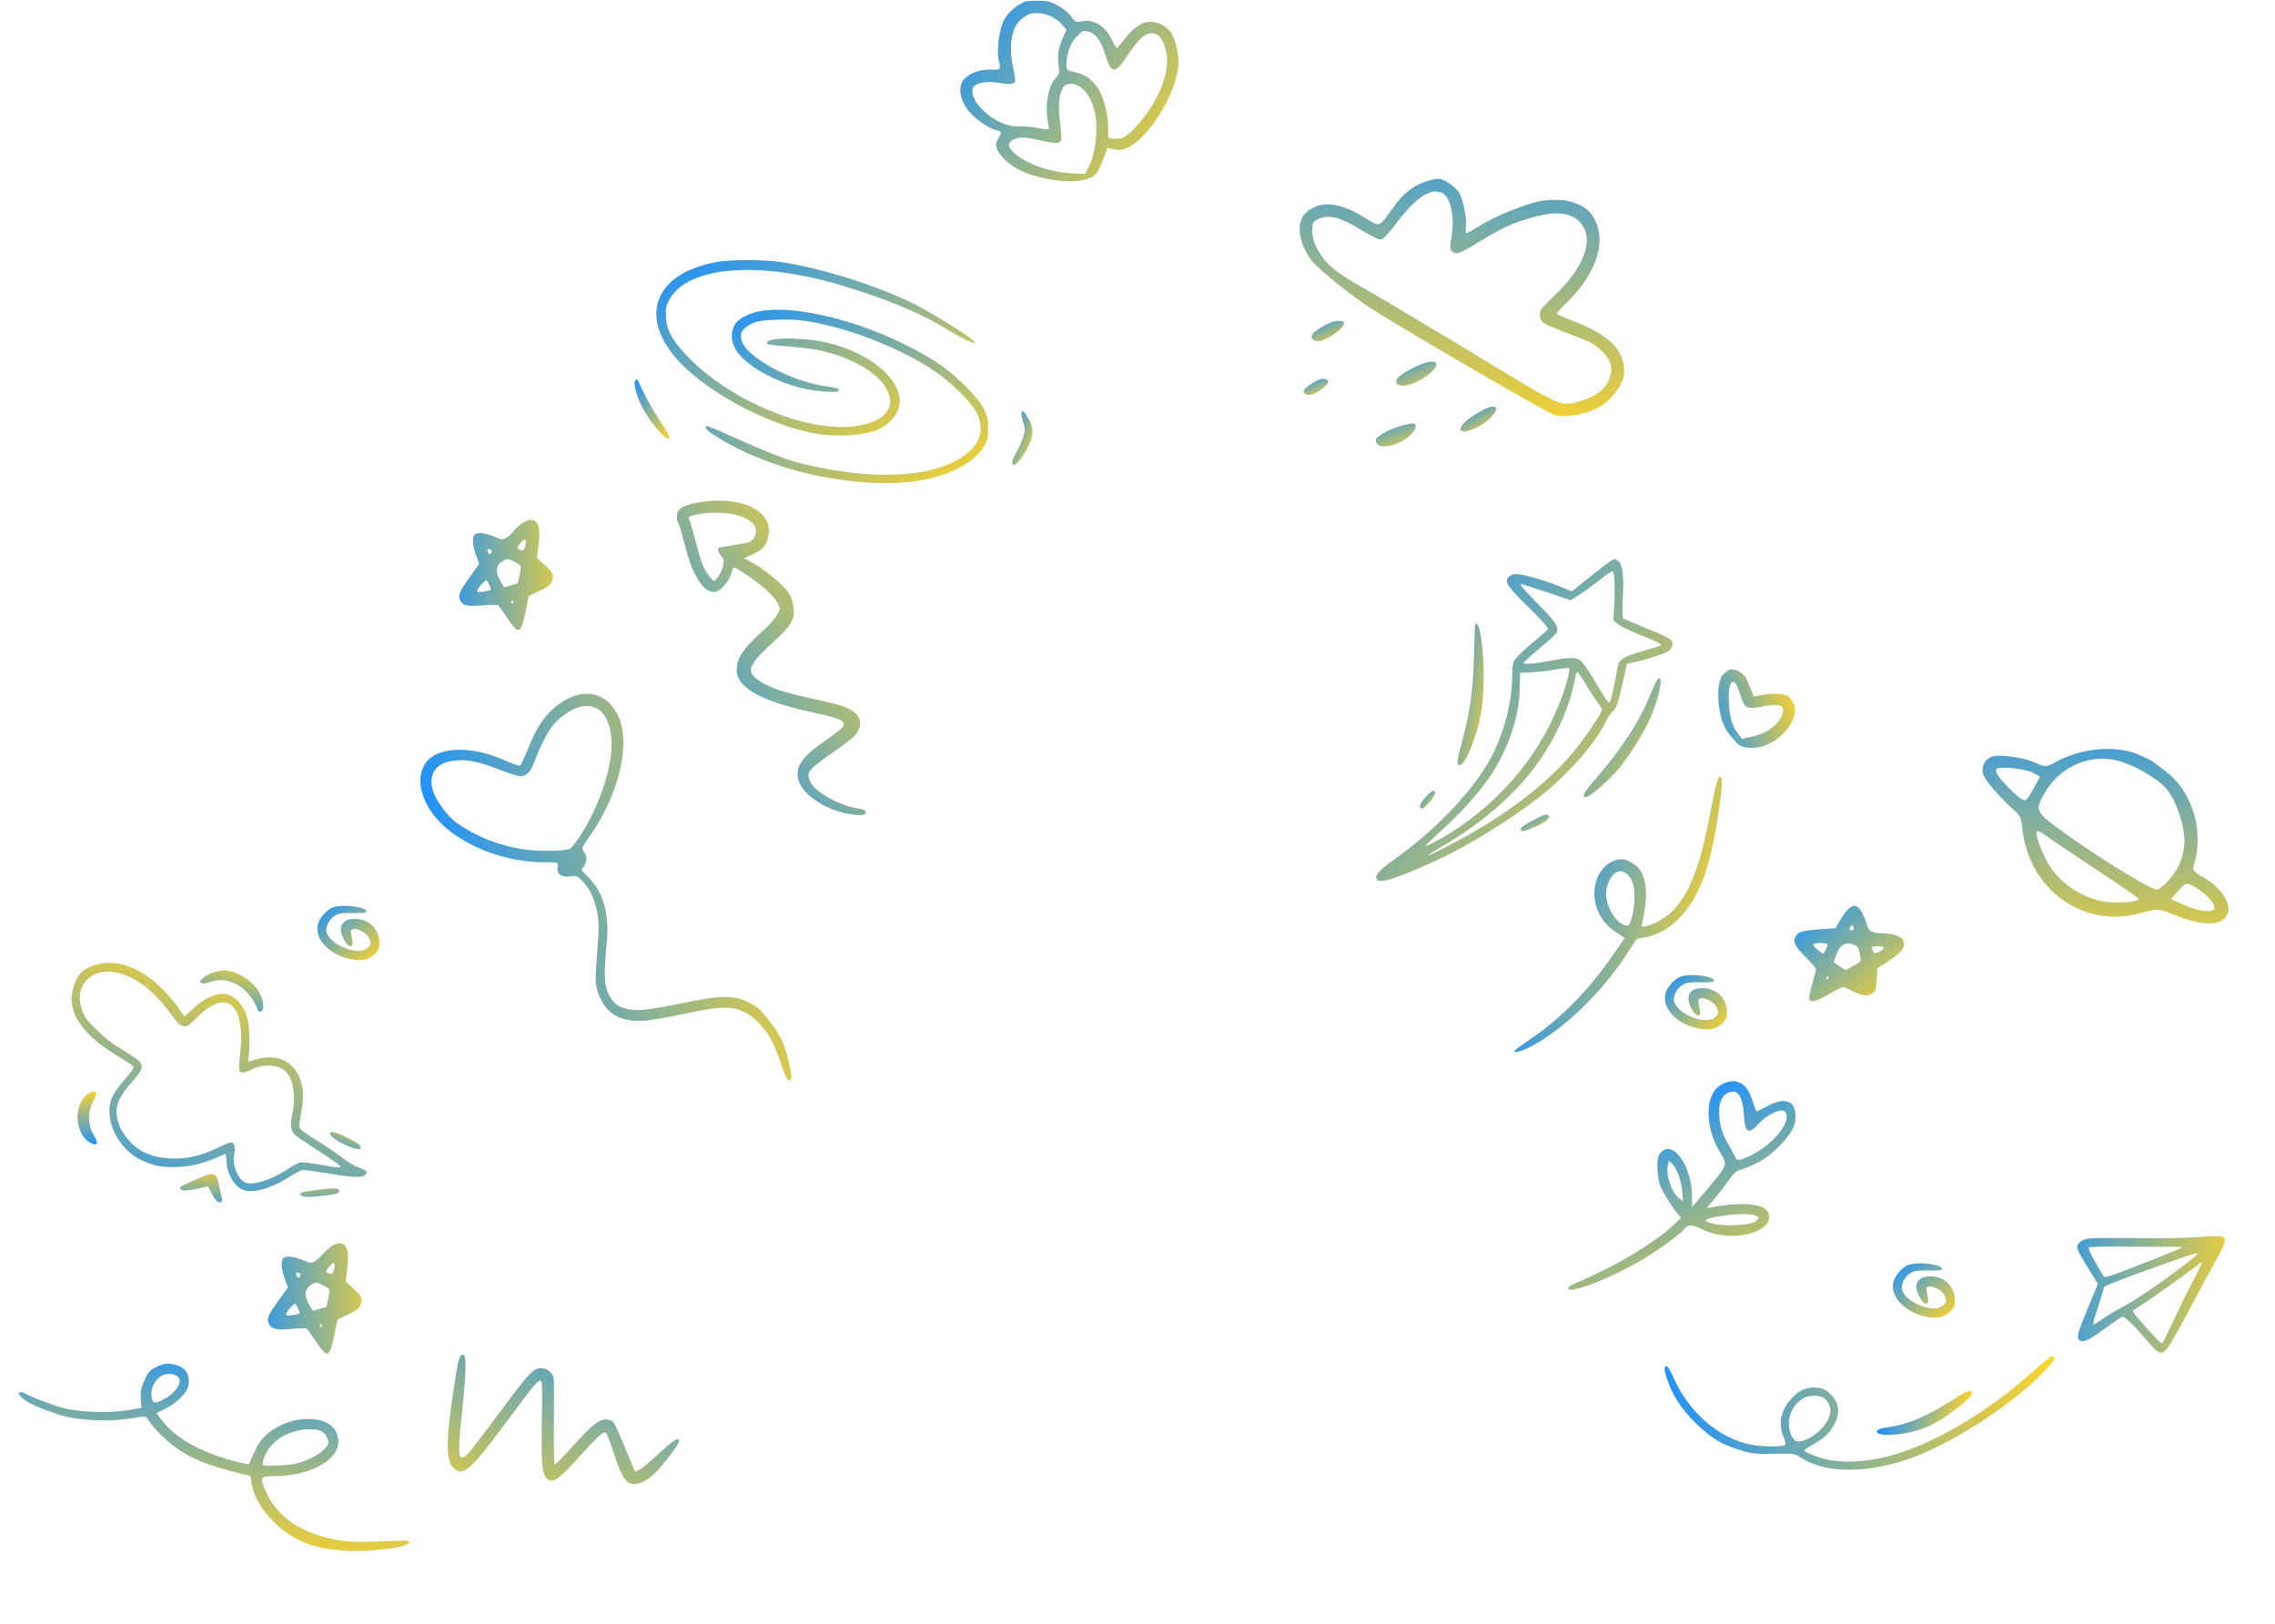 <svg width="1018" height="727" viewBox="0 0 1018 727" fill="none" xmlns="http://www.w3.org/2000/svg">
<path d="M700.459 89.75C697.896 89.335 693.176 89.379 690.056 89.877C682.96 91.082 669.721 96.369 662.17 101.055C659.008 102.989 656.277 104.559 656.049 104.42C655.897 104.327 655.787 102.798 655.968 101.134C656.245 96.918 654.624 89.144 652.951 86.245C652.106 84.894 649.876 82.907 647.9 81.702C644.631 79.708 643.837 79.641 639.215 80.893C633.001 82.531 627.915 86.423 623.142 93.221C616.796 102.087 617.822 101.773 610.22 97.136C600.718 91.34 593.198 89.989 587.339 93.097C581.742 95.947 580.22 101.178 582.756 108.989C583.593 111.378 585.49 114.937 587.125 116.873C590.272 120.776 605.468 132.969 613.585 138.129C630.351 148.773 692.181 184.713 695.458 185.668C700.44 187.246 710.843 185.239 716.583 181.642C721.433 178.649 726.421 171.67 726.744 167.378C727.403 157.235 720.615 150.067 704.197 143.811C700.131 142.27 696.706 140.703 696.571 140.412C696.558 140.091 698.807 137.6 701.639 134.839C712.013 124.672 717.252 112.834 715.369 103.438C713.795 95.588 709.2 91.323 700.459 89.75ZM708.841 102.171C712.619 109.486 707.38 121.324 695.364 132.473C689.578 138.026 689.038 138.74 689.051 140.941C689.239 144.396 689.771 144.72 703.402 149.903C711.459 152.938 713.376 153.899 716.484 156.839C720.746 160.796 721.909 164.533 720.378 168.923C718.645 173.817 714.724 177.167 708.324 179.109C697.99 182.201 701.034 183.536 659.255 158.156C638.912 145.852 616.956 132.773 610.356 129.06C596.926 121.495 592.724 117.783 589.082 110.759C587.877 108.458 587.019 104.907 587.187 102.922C587.321 99.454 587.46 99.226 589.959 98.036C594.497 95.897 599.589 97.124 608.711 102.688C614.564 106.258 617.258 107.484 618.284 107.17C619.111 106.84 622.239 103.423 625.218 99.394C634.075 87.78 640.782 83.624 645.875 86.731C649.22 88.771 650.968 97.875 649.548 105.674C648.668 110.879 648.736 111.965 650.332 112.938C651.928 113.912 653.537 113.327 661.333 108.583C672.92 101.557 676.537 99.9 686.243 97.156C698.029 93.905 705.41 95.484 708.841 102.171Z" fill="url(#paint0_linear_240_5098)"/>
<path d="M637.792 162.394C633.536 163.557 626.31 167.71 625.15 169.612C623.896 171.666 626.084 173.209 629.221 172.513C636.014 171.123 644.404 164.549 642.482 162.228C642.089 161.675 639.966 161.737 637.792 162.394Z" fill="url(#paint1_linear_240_5098)"/>
<path d="M666.202 182.334C665.054 182.677 662.246 184.201 659.76 185.712C651.61 190.867 651.392 195.328 659.514 191.93C667.589 188.609 673.505 180.107 666.202 182.334Z" fill="url(#paint2_linear_240_5098)"/>
<path d="M597.32 143.763C594.352 144.353 588.337 147.888 587.316 149.562C586.341 151.16 587.309 152.48 589.492 152.664C593.828 152.907 603.569 145.487 600.985 143.91C600.377 143.539 598.743 143.482 597.32 143.763Z" fill="url(#paint3_linear_240_5098)"/>
<path d="M627.341 190.471C624.555 191.277 620.662 192.87 618.683 194.064C615.766 195.938 615.319 196.501 615.767 197.818C616.498 200.039 619.306 200.394 623.777 199.05C628.049 197.689 632.936 193.78 633.413 191.46C633.842 189.217 632.896 189.058 627.341 190.471Z" fill="url(#paint4_linear_240_5098)"/>
<path d="M592.066 169.476C590.647 169.237 584.632 172.771 583.564 174.521C583.193 175.13 583.324 175.94 583.856 176.265C585.681 177.378 588.467 176.572 591.603 173.996C595.169 171.056 595.3 169.987 592.066 169.476Z" fill="url(#paint5_linear_240_5098)"/>
<path d="M320.602 117.298C290.91 122.696 284.803 144.352 307.153 165.097C322.227 179.014 347.825 191.565 367.057 194.427C374.334 195.467 385.119 194.882 390.577 193.126C398.633 190.59 403.636 183.956 402.467 177.453C400.648 167.633 388.043 157.943 371.345 153.651C360.885 150.985 344.057 150.725 343.212 153.261C342.888 154.237 344.187 154.432 355.102 155.277C366.083 156.123 374.269 158.204 382.39 162.171C392.461 167.113 398.309 173.616 398.309 179.859C398.309 186.493 389.472 191.11 376.608 191.11C355.362 191.11 326.125 178.038 308.972 160.87C300.851 152.741 297.992 147.668 297.992 141.035C297.927 137.523 298.252 136.288 299.746 133.686C308.323 119.054 339.899 116.648 376.868 127.833C397.074 133.881 411.758 140.059 423.907 147.473C432.484 152.741 439.241 155.472 434.888 151.895C431.379 148.969 415.461 139.214 409.029 136.027C392.591 127.833 367.512 119.964 349.515 117.298C341.263 116.128 327.035 116.128 320.602 117.298Z" fill="url(#paint6_linear_240_5098)"/>
<path d="M340.808 139.149C335.546 139.93 330.478 142.531 328.854 145.197C326.84 148.449 327.034 153.066 329.373 156.708C333.532 163.341 345.551 170.365 358.156 173.552C364.263 175.112 374.529 176.023 375.179 174.982C375.828 173.942 374.919 173.617 369.331 172.836C354.063 170.755 334.116 159.96 331.972 152.676C330.868 149.099 331.972 147.083 336.195 145.002C338.924 143.637 340.549 143.376 347.89 143.116C357.051 142.791 362.574 143.572 374.269 146.628C388.823 150.465 406.04 158.009 417.41 165.553C425.142 170.625 434.238 179.535 436.902 184.542C440.41 191.11 439.111 197.484 433.263 202.491C421.503 212.571 397.399 215.237 368.356 209.58C353.673 206.718 348.93 205.027 322.421 193.061C319.043 191.566 316.184 190.525 315.989 190.72C315.015 191.631 316.899 193.321 323.006 196.898C335.676 204.442 352.503 210.555 368.681 213.482C393.566 218.099 413.902 216.928 427.871 210.035C434.108 206.913 438.006 203.727 440.41 199.695C441.905 197.093 442.164 195.923 442.164 191.761C442.164 187.664 441.84 186.233 440.215 182.981C437.551 177.649 427.741 167.894 419.814 162.626C395.775 146.758 359.975 136.093 340.808 139.149Z" fill="url(#paint7_linear_240_5098)"/>
<path d="M284.283 170.365C283.373 171.73 284.738 176.933 287.207 181.875C291.105 189.614 299.551 199.044 299.551 195.597C299.551 195.142 297.472 191.63 294.938 187.728C292.405 183.891 289.221 178.234 287.792 175.177C286.362 172.121 285.063 169.649 284.933 169.649C284.803 169.649 284.478 169.974 284.283 170.365Z" fill="url(#paint8_linear_240_5098)"/>
<path d="M457.108 184.607C456.913 184.932 457.238 186.883 457.823 188.834C458.797 192.216 458.797 192.736 457.758 195.858C457.173 197.744 455.809 200.735 454.769 202.556C452.69 206.263 452.365 208.019 453.859 208.019C455.029 208.019 458.342 203.597 460.422 199.239C462.631 194.622 462.501 190.85 460.032 187.013C458.018 183.762 457.758 183.567 457.108 184.607Z" fill="url(#paint9_linear_240_5098)"/>
<path d="M720.132 251.535C719.05 252.224 714.808 255.495 710.761 258.759L703.361 264.678L698.282 262.577C691.423 259.757 681.245 256.858 678.388 256.957C676.895 257.009 675.677 257.507 674.927 258.379C673.179 260.457 674.687 262.682 684.311 272.108C689.091 276.822 692.876 280.985 692.762 281.445C692.646 281.839 689.998 284.209 686.9 286.724C683.802 289.24 680.274 292.486 679.023 293.896C676.772 296.447 676.772 296.447 676.64 303.87C676.413 316.046 672.003 331.296 665.61 341.865C657.068 356.088 641.816 371.78 624.817 383.954C617.143 389.492 615.201 391.577 615.98 393.437C616.971 395.745 623.918 393.616 642.097 385.435C655.218 379.513 675.016 367.436 688.12 357.285C701.414 346.996 714.112 332.629 718.828 322.444C719.613 320.725 720.976 318.79 721.802 318.241C723.26 317.149 724.087 314.778 726.842 302.383L728.022 297.071L731.766 296.29C738.731 294.682 745.861 292.221 747.182 290.939C747.936 290.197 748.478 288.941 748.448 288.097C748.38 286.147 746.656 285.166 735.383 280.677C730.768 278.821 726.674 277.011 726.34 276.762C725.937 276.386 725.871 272.614 726.203 267.202C726.705 257.358 726.012 252.372 724.014 251.01C722.482 249.957 722.482 249.957 720.132 251.535ZM722.477 261.019C722.574 263.814 722.484 268.698 722.268 271.828L721.947 277.566L723.894 279.32C725.032 280.257 729.396 282.382 733.548 283.995C741.325 287.043 743.773 288.259 743.209 288.864C743.019 289.001 739.291 290.237 734.847 291.433C726.545 293.869 724.381 295.181 723.847 298.518C722.926 303.821 721.086 312.605 720.603 313.663C720.057 314.788 719.925 314.727 718.697 313.078C717.947 312.063 715.603 308.24 713.459 304.541C711.315 300.841 708.714 297.092 707.704 296.086C705.489 294.081 702.95 293.974 693.457 295.801C686.675 297.078 681.812 297.443 681.785 296.663C681.776 296.403 685.178 293.291 689.348 289.828C695.793 284.463 696.921 283.252 696.869 281.757C696.79 279.482 694.615 276.76 686.73 268.77C681.205 263.171 679.845 261.462 680.884 261.425C681.079 261.419 686.142 263.064 692.06 265.006L702.85 268.665L707.172 265.847C709.525 264.333 713.646 261.327 716.176 259.286C718.768 257.179 721.246 255.531 721.575 255.65C722.034 255.764 722.371 257.965 722.477 261.019ZM700.952 305.692C693.389 331.203 676.686 353.778 653.452 369.879C647.677 373.919 637.854 379.336 637.824 378.491C637.82 378.361 641.094 375.319 645.063 371.667C654.265 363.343 663.146 353.273 667.953 345.688C675.41 333.911 679.93 319.958 680.038 308.111L680.186 301.143L685.118 300.907C687.845 300.812 692.702 300.252 695.868 299.687C699.098 299.119 701.951 298.89 702.22 299.14C702.551 299.324 701.941 302.339 700.952 305.692ZM709.344 305.855C710.176 307.323 712.237 310.505 713.881 312.92C715.59 315.334 716.966 317.498 716.973 317.693C717 318.473 711.754 326.529 707.282 332.541C695.792 347.973 676.119 363.624 651.737 376.641C639.353 383.188 634.866 385.036 643.402 379.989C658.247 371.273 667.619 364.115 677.604 354.007C691.043 340.394 700.947 322.35 704.506 305.048C705.447 300.33 705.444 300.265 706.665 301.719C707.277 302.478 708.511 304.323 709.344 305.855Z" fill="url(#paint10_linear_240_5098)"/>
<path d="M660.127 279.587C660.006 279.851 659.755 285.717 659.603 292.554C659.232 308.054 657.904 318.447 654.616 330.47C651.906 340.39 651.654 342.481 653.017 342.433C654.9 342.368 657.646 337.197 660.399 328.511C662.629 321.601 663.536 315.908 663.847 306.137C664.35 292.584 662.09 276.2 660.127 279.587Z" fill="url(#paint11_linear_240_5098)"/>
<path d="M741.106 305.011C740.615 305.874 739.231 309.045 737.971 312.082C733.356 323.305 725.516 335.291 714.516 347.972C708.513 354.818 707.477 356.807 709.814 356.725C711.438 356.669 719.453 349.753 724.015 344.453C728.14 339.69 735.106 328.775 737.946 322.56C741.693 314.426 744.367 303.465 742.549 303.529C742.225 303.54 741.598 304.213 741.106 305.011Z" fill="url(#paint12_linear_240_5098)"/>
<path d="M637.79 356.954C635.039 360.108 634.583 361.946 636.466 361.88C637.7 361.837 642.25 356.213 642.2 354.783C642.141 353.093 640.35 353.936 637.79 356.954Z" fill="url(#paint13_linear_240_5098)"/>
<path d="M685.674 367.326C682.482 368.999 680.451 370.436 680.474 371.086C680.521 372.451 681.816 372.275 686.748 370.152C691.422 368.102 693.699 366.266 693.011 365.183C692.258 364.103 691.226 364.335 685.674 367.326Z" fill="url(#paint14_linear_240_5098)"/>
<path d="M189.865 342.46C187.136 347.461 187.561 353.401 191.178 360.331C198.812 374.864 221.804 386.057 243.858 385.915C250.06 385.865 249.841 385.783 249.531 388.247C249.131 391.256 251.259 392.771 255.209 392.256C257.791 391.843 258.321 392.023 260.563 394.256C263.928 397.605 266.292 402.792 267.36 409.071C268.13 414.042 268.089 415.432 266.923 430.52C266.178 439.62 266.557 442.711 268.844 447.233C272.416 454.436 278.363 457.371 288.319 456.868C290.441 456.705 297.329 455.603 303.649 454.268C318.637 451.193 320.54 450.947 325.414 451.051C330.483 451.094 335.015 453.284 339.258 457.523C343.744 461.989 346.364 466.752 349.366 475.725C351.401 481.789 352.123 483.352 353.03 483.502C354.534 483.703 354.529 482.025 353.022 475.581C351.087 467.204 349.278 463.459 344.402 457.113C340.679 452.261 339.429 451.076 336.485 449.427C329.069 445.225 324.052 445.144 305.983 448.83C290.368 452.035 285.572 452.596 280.794 451.623C275.978 450.597 273.388 448.214 271.544 442.973C270.318 439.37 270.303 434.337 271.558 421.268C272.614 410.262 270.336 400.85 265.105 394.678C263.453 392.822 261.596 390.793 261.021 390.325C260.112 389.617 260.096 389.148 260.961 388.126C262.693 386.082 262.89 383.459 261.411 381.399C260.159 379.656 260.121 379.603 263.816 374.389C277.18 355.348 282.538 332.287 276.444 320.01C271.11 309.349 260.565 307.473 249.927 315.271C244.159 319.492 240.194 325.221 236.451 334.713C234.725 338.994 233.013 342.625 232.583 342.694C232.137 342.853 228.976 341.68 225.458 340.123C209.724 333.246 194.374 334.259 189.865 342.46ZM202.189 340.577C208.072 339.636 213.409 340.608 222.349 344.036C226.993 345.826 231.538 347.366 232.513 347.387C235.551 347.608 237.464 345.594 239.285 340.443C241.445 334.65 245.141 327.433 247.543 324.428C250.329 321.067 255.946 317.194 259.291 316.394C268.124 314.215 273.62 320.756 273.664 333.294C273.711 344.388 267.686 361.843 259.622 374.117C257.892 376.72 255.889 379.279 255.203 379.771C253.461 381.022 241.094 381.175 233.823 380.071C223.014 378.384 212.659 374.21 204.316 368.271C200.099 365.294 194.714 357.793 193.568 353.412C191.773 346.455 194.925 341.71 202.189 340.577Z" fill="url(#paint15_linear_240_5098)"/>
<path d="M745.216 614.675C747.513 623.214 751.983 630.502 759.484 637.619C766.229 644.021 770.247 646.4 778.686 649.034C783.508 650.565 786.091 650.867 793.627 650.673C802.265 650.451 802.911 650.526 805.858 652.427C817.231 659.905 837.453 659.569 857.702 651.646C875.995 644.462 900.803 628.146 913.869 614.66C918.344 610.039 919.321 608.726 919.113 607.812C918.654 606.123 917.705 606.745 910.294 613.326C893.051 628.851 873.023 641.642 855.545 648.345C842.166 653.563 828.513 655.385 818.207 653.397C814.091 652.537 807.449 649.996 807.382 649.216C807.374 648.94 809.317 647.649 811.672 646.301C816.698 643.367 818.981 641.055 821.079 636.955C823.264 632.669 822.967 628.446 820.214 625.207C817.369 621.969 815.737 621.138 812.101 621.001C807.959 620.832 804.285 622.72 800.987 626.667C796.622 631.929 795.671 637.654 798.165 643.246C798.85 644.791 799.167 646.346 798.809 646.723C797.915 647.666 787.796 647.558 782.986 646.487C768.974 643.491 755.889 632.148 749.147 617.241C747.777 614.15 746.33 611.612 746.007 611.574C744.805 611.329 744.599 612.208 745.216 614.675ZM807.033 625.776C809.795 624.187 814.765 624.335 816.652 626.126C820.332 629.618 819.729 634.599 814.851 639.644C810.826 643.885 804.914 646.336 803.027 644.546C800.669 642.308 799.799 637.272 801.03 633.424C802.352 629.574 803.776 627.79 807.033 625.776Z" fill="url(#paint16_linear_240_5098)"/>
<path d="M840.373 641.471C841.6 642.634 849.133 642.349 855.119 640.953C863.022 639.049 869.052 635.813 877.69 628.694C881.65 625.466 882.982 623.684 882.039 622.789C881.284 622.073 879.195 623.046 873.183 626.925C862.468 633.776 853.968 637.443 845.312 638.723C840.319 639.449 839.052 640.217 840.373 641.471Z" fill="url(#paint17_linear_240_5098)"/>
<path d="M929.473 558.349C929.644 559.586 931.722 563.348 935.852 569.955L938.736 574.663L934.46 585.026C929.536 596.923 929.118 598.497 930.392 599.706C931.901 601.138 934.629 599.965 941.935 594.627C945.769 591.816 949.199 589.429 949.656 589.325C950.615 589.07 954.531 592.786 960.556 599.758C966.201 606.279 966.899 606.583 969.717 603.614C970.7 602.577 975.795 593.618 980.958 583.738C986.212 573.855 991.513 564.018 992.833 561.777C995.649 557.014 996.226 554.517 994.82 553.541C994.212 553.143 990.166 553.155 985.67 553.547C981.175 553.938 971.113 554.243 963.295 554.168C939.427 554 937.497 554.05 934.608 554.354C931.72 554.658 929.288 556.56 929.473 558.349ZM946.474 557.911C952.683 557.981 961.788 558.023 966.661 557.99C971.534 557.956 975.814 558.076 976.139 558.206C976.742 558.42 973.468 559.792 953.447 567.663C944.619 571.109 941.745 571.964 941.313 571.286C936.5 563.225 934.222 558.824 934.669 558.353C934.937 558.07 940.22 557.888 946.474 557.911ZM964.741 567.005C982.32 560.668 985.241 559.857 982.317 562.277C972.508 570.346 955.399 582.234 949.181 585.291C946.958 586.406 943.472 588.472 941.398 589.997C939.321 591.43 937.286 592.724 936.874 592.78C936.462 592.837 936.992 590.294 938.106 587.231C939.128 584.17 940.358 580.322 940.776 578.748L941.575 575.923L944.754 574.462C946.573 573.679 955.54 570.276 964.741 567.005ZM959.337 583.374C963.362 580.834 983.53 566.384 984.782 565.064C985.992 563.884 984.65 566.999 981.192 573.571C979.177 577.301 975.426 584.938 972.816 590.522C970.251 596.06 967.895 600.81 967.626 601.093C967.134 601.611 965.528 599.997 956.948 590.333C955.337 588.535 954.235 586.862 954.503 586.579C954.727 586.344 956.94 584.861 959.337 583.374Z" fill="url(#paint18_linear_240_5098)"/>
<path d="M302.242 644.44C301.402 644.792 297.946 647.65 294.495 650.858C291.045 654.065 287.339 657.168 286.225 657.706L284.176 658.706L279.454 647.441C274.782 636.295 274.707 636.116 272.79 635.58C268.846 634.416 265.874 636.577 255.411 648.29C251.697 652.383 248.417 655.66 248.162 655.555C247.907 655.451 247.737 647.139 247.854 637.156C247.946 627.114 247.909 618.112 247.747 617.053C247.171 613.49 243.261 611.395 239.902 612.803C237.563 613.784 234.234 617.786 222.827 633.134C216.48 641.712 210.378 649.695 209.199 650.753C205.075 654.877 204.61 652.254 206.563 634.034C208.928 611.415 208.931 604.862 206.459 606.532C205.3 607.3 204.571 610.776 202.377 626.067C199.155 647.988 199.68 655.8 204.476 658.157C208.115 659.943 212.204 655.904 226.116 637.11C240.226 617.951 241.484 616.578 242.363 618.675C242.615 619.275 242.677 626.152 242.501 633.976C242.061 656.14 242.494 660.538 245.408 662.275C247.676 663.649 250.399 661.733 257.991 653.267C267.306 643.022 269.793 640.711 270.899 641.164C271.495 641.407 272.625 644.103 274.431 649.757C278.802 663.213 281.273 665.911 287.09 663.472C290.989 661.838 293.51 659.442 299.439 651.885C304.315 645.685 305.18 643.208 302.242 644.44Z" fill="url(#paint19_linear_240_5098)"/>
<path d="M769.343 305.963C767.871 312.352 769.838 323.496 773.16 327.711C777.867 333.742 778.305 334.023 781.579 334.58C787.963 335.589 795.42 332.036 799.983 326.009C803.329 321.517 804.136 317.249 802.132 314.11C801.407 312.951 800.484 311.74 800.046 311.46C798.369 310.461 793.099 310.244 789.018 310.945L784.722 311.739L782.907 307.101C781.488 303.412 780.635 302.092 778.938 301.004C776.092 299.177 774.432 299.116 772.387 300.737C770.217 302.433 770.097 302.741 769.343 305.963ZM776.186 305.413C776.788 305.8 777.799 307.838 778.395 309.919C780.506 316.985 781.292 317.567 788.212 316.295C796.3 314.769 798.512 315.416 797.747 319.016C796.784 323.648 791.04 328.145 784.213 329.632L779.508 330.704L777.79 328.443C775.391 325.438 774.172 321.799 773.775 316.758C773.089 308.675 774.106 304.079 776.186 305.413Z" fill="url(#paint20_linear_240_5098)"/>
<path d="M714.384 393.904C711.562 402.515 715.18 412.171 723.172 417.298L727.058 419.792L721.045 428.44C710.638 443.454 698.275 455.978 685.071 464.875C680.938 467.704 677.539 470.232 677.598 470.502C677.849 471.435 681.383 470.383 685.544 468.112C699.746 460.55 716.269 444.674 727.365 427.863L732.492 420.113L736.034 419.53C748.493 417.334 758.744 405.693 764.1 387.592C766.122 380.707 768.055 370.831 769.603 359.627C770.764 350.954 770.788 348.267 769.802 347.635C768.872 347.038 767.666 351.205 765.397 363.413C759.91 392.315 753.923 405.379 742.966 411.858C740.023 413.675 735.505 415.176 734.684 414.65C734.465 414.509 734.558 413.642 734.9 412.627C735.262 411.701 735.832 408.284 736.227 405.141C737.039 399.178 736.345 393.637 734.297 390.084C732.696 387.281 728.591 384.647 725.704 384.571C721.102 384.397 716.197 388.429 714.384 393.904ZM723.91 390.136C725.808 389.346 728.267 390.692 729.848 393.405C732.099 397.243 731.873 406.747 729.424 412.973C728.836 414.371 728.496 414.539 727.082 414.094C722.709 412.601 718.653 405.675 718.692 399.834C718.656 395.796 721.099 391.265 723.91 390.136Z" fill="url(#paint21_linear_240_5098)"/>
<path d="M303.907 234.988C304.329 236.041 305.555 240.259 306.57 244.377C309.432 255.97 313.811 263.655 318.114 264.716C319.828 265.181 320.461 265.02 322.31 263.756C324.461 262.316 327.225 257.958 327.629 255.4C327.789 254.719 328.217 254.063 328.603 254.005C329.641 253.915 339.792 261.06 343.311 264.342C346.135 266.939 348.644 270.504 348.905 272.238C349.147 273.844 345.923 278.206 341.866 281.839C332.994 289.744 329.699 294.511 329.617 299.648C329.585 307.734 340.584 313.963 363.815 318.878C376.112 321.495 378.733 322.744 377.207 325.273C376.844 325.919 373.671 328.433 370.157 330.867C359.258 338.42 356.179 342.432 357.02 348.021C357.871 353.675 365.33 359.977 374.595 362.985C380.319 364.752 386.339 365.423 387.213 364.24C388.033 363.132 387.061 362.358 384.235 361.929C375.671 360.524 364.775 354.542 362.664 350.129C360.618 345.706 361.264 344.755 372.747 336.719C380.781 331.108 383.047 329.125 383.944 327.216C386.887 320.991 382.783 316.878 370.965 314.386C354.918 310.887 348.956 309.287 344.37 307.218C339.433 305.004 336.361 302.509 336.052 300.454C335.675 297.948 338.352 294.326 345.415 287.941C354.378 279.759 355.894 277.166 355.034 271.447C354.599 268.556 353.933 266.751 352.363 264.622C349.873 261.186 341.555 254.422 336.487 251.768L332.84 249.82L336.662 248.128C341.173 246.201 342.906 244.166 343.814 240.153C346.28 229.006 332.515 221.879 313.995 224.666C306.663 225.769 303.657 227.207 303.079 229.922C302.598 231.966 302.749 232.534 303.907 234.988ZM313.482 229.999C329.311 227.683 341.934 233.34 337.316 240.671C336.034 242.638 335.85 242.731 329.365 243.772C325.709 244.388 322.374 244.956 321.934 245.088C320.86 245.381 321.279 247.289 322.771 248.904C323.855 249.989 324.016 250.622 323.683 252.775C323.387 255.184 320.662 259.799 319.505 259.974C318.797 260.08 315.741 255.941 314.534 253.166C313.936 251.81 312.362 246.594 311.074 241.531C309.731 236.543 308.505 232.325 308.357 232.216C307.321 231.452 309.173 230.648 313.482 229.999Z" fill="url(#paint22_linear_240_5098)"/>
<path d="M797.751 492.789C796.137 492.763 793.521 493.591 790.724 495.122C788.324 496.395 786.186 497.465 786.051 497.521C785.917 497.576 785.075 495.377 784.201 492.72C782.447 487.313 780.394 484.922 776.784 484.021C774.16 483.375 769.853 485.057 767.718 487.51C762.899 493.144 763.609 505.489 769.34 515.134C773.187 521.501 773.254 521.127 764.611 531.452L757.2 540.261L757.072 534.373C756.843 524.344 751.398 514.173 746.244 514.256C744.22 514.304 742.359 516.047 741.881 518.476C741.287 521.236 741.858 528.199 742.909 530.752C743.973 533.489 748.114 540.111 750.578 543.119L752.233 545.077L748.816 548.31C741.029 555.672 725.377 565.24 710.178 572.013C702.304 575.418 700.979 576.248 701.861 577.016C703.772 578.679 721.489 571.685 733.887 564.371C741.771 559.767 751.381 552.785 753.772 550.038C755.608 547.929 757.131 547.961 761.568 550.186C769.96 554.301 781.742 554.124 788.532 549.689C792.416 547.207 792.681 542.35 788.959 540.49C785.232 538.538 776.469 538.412 766.959 540.134L763.683 540.731L766.836 537.01C768.538 534.956 771.416 531.254 773.227 528.778C776.422 524.316 776.556 524.261 780.43 522.977C786.559 520.983 791.499 517.783 796.49 512.643C801.993 506.915 803.655 503.62 803.426 498.936C803.227 494.711 801.487 492.851 797.751 492.789ZM799.52 499.761C799.595 503.534 794.857 509.67 788.703 513.969C782.939 517.918 777.648 520.038 776.954 518.658C776.684 518.078 775.426 515.862 774.217 513.688C770.823 507.889 769.728 504.694 769.339 499.699C768.918 494.245 770.188 490.609 773.175 489.157C777.359 487.022 779.904 490.531 780.343 498.932C780.825 507.284 782.447 508.093 787.321 502.593C789.2 500.434 793.218 497.897 796.023 497.148C798.009 496.549 799.51 497.596 799.52 499.761ZM785.383 546.775C783.143 548.36 771.575 548.982 767.023 547.778C764.913 547.234 763.212 546.616 763.193 546.34C763.086 544.781 777.83 542.786 783.414 543.595C787.231 544.158 787.801 545.086 785.383 546.775ZM750.982 525.536C751.805 527.46 752.601 530.998 752.759 533.291L753.091 537.461L751.5 536.42C748.26 534.204 745.364 526.25 746.253 521.765L746.695 519.477L748.067 520.671C748.851 521.354 750.152 523.521 750.982 525.536Z" fill="url(#paint23_linear_240_5098)"/>
<path d="M827.304 406.7C826.394 407.415 824.64 409.691 823.47 411.707L821.326 415.414L814.309 415.934C806.123 416.585 804.434 417.105 803.459 419.251C802.289 421.787 803.199 423.543 808.007 428.421C810.541 430.892 812.62 433.363 812.62 433.818C812.62 434.273 811.84 437.265 810.931 440.387C809.956 443.573 809.371 446.695 809.631 447.28C810.216 448.906 812.62 448.255 818.792 444.744C821.651 443.118 824.315 441.752 824.64 441.752C825.03 441.752 827.044 442.663 829.188 443.703C833.736 445.914 835.945 446.109 838.024 444.419C839.323 443.378 839.583 442.468 839.778 438.305L840.038 433.363L844.066 430.827C849.264 427.38 851.473 425.364 851.993 423.218C852.772 419.966 848.744 417.755 842.052 417.69C838.089 417.69 836.14 416.715 835.62 414.634C834.905 411.707 833.021 407.61 831.787 406.44C830.357 405.009 829.383 405.074 827.304 406.7ZM829.513 415.479C829.513 415.999 829.058 416.39 828.538 416.39C827.434 416.39 827.369 416.259 827.953 414.829C828.408 413.658 829.513 414.048 829.513 415.479ZM817.818 422.568C817.818 423.413 816.258 426.795 815.869 426.795C815.089 426.795 811.321 423.543 811.321 422.893C811.321 422.568 811.97 422.242 812.815 422.112C814.179 421.917 817.818 422.242 817.818 422.568ZM829.708 422.828C831.397 423.478 831.722 424.193 832.436 428.095C832.826 430.306 832.761 430.437 829.318 432.323L825.744 434.208L823.145 432.453L820.482 430.697L821.456 427.9C823.21 422.828 825.679 421.332 829.708 422.828ZM842.767 424.454C842.377 425.494 839.388 426.925 838.609 426.47C838.349 426.34 837.959 425.559 837.764 424.844C837.439 423.673 837.764 423.543 840.298 423.543C842.377 423.543 843.027 423.738 842.767 424.454ZM818.467 437.46C818.467 437.655 818.208 437.98 817.818 438.175C817.493 438.371 817.168 438.24 817.168 437.915C817.168 437.525 817.493 437.2 817.818 437.2C818.208 437.2 818.467 437.33 818.467 437.46Z" fill="url(#paint24_linear_240_5098)"/>
<path d="M126.028 566.036C125.99 567.193 126.602 570 127.392 572.193L128.849 576.22L124.73 581.925C119.958 588.608 119.269 590.236 120.284 592.363C121.472 594.891 123.401 595.325 130.229 594.785C133.751 594.437 136.981 594.436 137.329 594.729C137.677 595.022 139.465 597.545 141.268 600.25C143.08 603.047 145.092 605.504 145.707 605.682C147.328 606.281 148.378 604.023 149.663 597.039C150.259 593.804 150.929 590.887 151.138 590.638C151.389 590.34 153.382 589.384 155.558 588.413C160.178 586.356 161.749 584.791 161.794 582.112C161.834 580.448 161.304 579.663 158.245 576.834L154.63 573.454L155.282 568.739C155.99 562.542 155.869 559.554 154.561 557.775C152.575 555.085 148.29 556.745 143.932 561.824C141.381 564.857 139.38 565.721 137.453 564.779C134.753 563.442 130.405 562.247 128.714 562.438C126.699 562.611 126.122 563.399 126.028 566.036ZM134.168 569.997C134.566 570.332 134.572 570.931 134.238 571.329C133.527 572.174 133.385 572.14 132.667 570.772C132.064 569.67 133.073 569.076 134.168 569.997ZM132.065 583.51C132.712 584.054 134.296 587.424 134.045 587.722C133.543 588.319 128.629 589.11 128.132 588.691C127.883 588.482 128.052 587.775 128.496 587.045C129.225 585.875 131.816 583.3 132.065 583.51ZM139.918 574.578C141.503 573.704 142.259 573.916 145.705 575.881C147.648 577.006 147.706 577.139 146.933 580.988L146.076 584.937L143.059 585.795L140.001 586.704L138.488 584.158C135.735 579.55 136.18 576.698 139.918 574.578ZM149.568 565.631C150.113 566.599 149.284 569.807 148.434 570.111C148.167 570.226 147.319 570.022 146.646 569.71C145.541 569.205 145.651 568.873 147.282 566.934C148.62 565.343 149.188 564.971 149.568 565.631ZM143.88 592.599C144.029 592.724 144.111 593.133 144.009 593.556C143.949 593.931 143.641 594.096 143.392 593.886C143.093 593.635 143.054 593.177 143.263 592.929C143.514 592.63 143.781 592.515 143.88 592.599Z" fill="url(#paint25_linear_240_5098)"/>
<path d="M211.623 242.211C211.585 243.368 212.198 246.176 212.988 248.368L214.445 252.395L210.326 258.1C205.554 264.784 204.865 266.411 205.88 268.538C207.068 271.066 208.997 271.5 215.825 270.96C219.347 270.612 222.576 270.612 222.925 270.905C223.273 271.198 225.061 273.72 226.864 276.426C228.675 279.223 230.688 281.679 231.303 281.857C232.923 282.456 233.973 280.198 235.259 273.214C235.855 269.98 236.524 267.062 236.734 266.813C236.985 266.515 238.978 265.56 241.154 264.589C245.774 262.532 247.345 260.967 247.389 258.287C247.43 256.623 246.9 255.838 243.84 253.01L240.225 249.629L240.877 244.914C241.586 238.718 241.465 235.729 240.157 233.95C238.17 231.26 233.885 232.92 229.528 237.999C226.977 241.032 224.975 241.896 223.048 240.954C220.349 239.617 216 238.422 214.31 238.613C212.295 238.786 211.717 239.574 211.623 242.211ZM219.764 246.172C220.162 246.507 220.168 247.106 219.833 247.504C219.122 248.349 218.981 248.315 218.263 246.947C217.66 245.845 218.669 245.251 219.764 246.172ZM217.661 259.685C218.308 260.229 219.892 263.599 219.641 263.898C219.139 264.494 214.225 265.285 213.727 264.866C213.478 264.657 213.648 263.951 214.092 263.221C214.821 262.051 217.412 259.476 217.661 259.685ZM225.513 250.753C227.098 249.879 227.855 250.091 231.301 252.056C233.244 253.181 233.302 253.314 232.528 257.164L231.671 261.112L228.655 261.971L225.596 262.879L224.084 260.333C221.331 255.726 221.776 252.873 225.513 250.753ZM235.164 241.806C235.709 242.774 234.88 245.982 234.03 246.286C233.763 246.401 232.915 246.197 232.242 245.886C231.137 245.381 231.247 245.048 232.878 243.109C234.216 241.518 234.784 241.147 235.164 241.806ZM229.476 268.774C229.625 268.9 229.707 269.308 229.605 269.732C229.545 270.106 229.237 270.271 228.988 270.062C228.689 269.81 228.649 269.352 228.858 269.104C229.109 268.805 229.376 268.69 229.476 268.774Z" fill="url(#paint26_linear_240_5098)"/>
<path d="M74.256 610.39C72.895 610.508 70.562 611.376 69.052 612.272C66.743 613.635 66.077 614.497 64.558 618.026C63.024 621.41 62.814 622.72 63.029 626.061L63.345 630.063L58.381 630.925C52.049 632.111 44.087 632.275 35.932 631.466C30.645 630.959 28.034 630.337 21.251 627.887C16.744 626.213 12.427 624.401 11.642 623.901C10.88 623.341 9.761 622.995 9.16 623.118C8.165 623.373 8.119 623.495 8.707 624.338C10.395 626.699 14.188 628.801 21.642 631.5C28.28 633.966 30.685 634.582 36.832 635.2C45.026 636.093 52.805 635.86 60.209 634.587C65.295 633.77 65.295 633.77 66.326 635.471C68.038 638.327 73.537 644.046 77.546 647.062C84.818 652.676 92.767 655.906 108.855 659.8L112.037 660.566L112.686 664.414C114.472 674.721 125.381 686.403 137.379 690.86C145.967 694.05 158.351 695.042 171.048 693.514C178.149 692.683 182.671 691.518 183.078 690.421C183.441 689.445 182.026 689.336 172.984 689.793C156.757 690.565 149.484 689.806 140.348 686.413C130.116 682.612 123.087 676.533 119.222 668.091C116.008 661.07 116.205 660.726 123.156 660.672C140.184 660.545 153.355 652.325 151.2 643.2C149.837 637.352 144.179 634.487 135.457 635.202C129.542 635.641 122.903 638.587 118.822 642.482C116.486 644.667 115.313 646.52 113.597 650.392L111.33 655.378L106.939 654.51C104.55 654.039 99.442 652.489 95.544 651.041C84.825 647.059 77.228 641.948 72.228 635.443L70.006 632.468L74.001 630.483C78.581 628.229 82.934 624.158 84.067 621.11C85.063 618.427 84.314 614.472 82.537 612.911C80.563 611.137 77.001 610.091 74.256 610.39ZM80.392 617.941C80.393 620.924 76.723 624.834 71.983 626.958C68.77 628.332 68.206 627.983 67.786 624.636C67.335 621 69.764 616.699 72.932 615.448C76.411 614.104 80.354 615.43 80.392 617.941ZM146.226 643.156C146.784 644.266 147.047 645.612 146.843 646.16C145.507 649.757 137.914 654.152 131.255 655.286C127.614 655.946 118.846 656.227 117.628 655.775C117.263 655.639 117.608 653.963 118.332 652.012C120.755 645.489 127.89 640.647 136.307 639.819C141.835 639.305 144.986 640.337 146.226 643.156Z" fill="url(#paint27_linear_240_5098)"/>
<path d="M956.225 337.471C946.04 333.403 930.931 334.904 919.822 341.067C915.905 343.288 914.993 343.392 911.346 341.611C906.621 339.354 896.476 337.628 892.238 338.449C888.289 339.187 886.051 343.439 887.657 347.139C889.004 350.207 896.06 358.154 901.355 362.681C903.707 364.598 904.629 366.453 904.929 370.526C907.559 397.872 931.95 415.689 957.37 408.802C965.681 406.579 965.826 406.538 974.084 409.902C987.7 415.265 996.581 414.213 997.172 407.215C997.504 402.882 992.81 396.613 986.334 392.895C981.35 390.005 980.987 389.56 981.765 387.061C986.346 371.778 981.001 354.158 969.022 345.187C966.991 343.571 964.494 341.696 963.52 341.034C962.598 340.277 959.324 338.703 956.225 337.471ZM969.125 352.693C973.819 357.863 977.953 370.414 977.434 377.941C977.144 381.32 976.003 385.571 974.656 387.998C971.858 393.037 967.153 397.995 964.997 398.141C962.894 398.194 945.299 387.692 930.555 377.551C909.976 363.195 910.152 363.537 914.868 355.044C921.293 343.472 934.837 337.317 947.075 340.327C954.401 342.075 964.794 347.968 969.125 352.693ZM909.79 353.202C906.888 358.428 906.495 358.698 904.629 357.662C902.112 356.264 895.895 349.881 893.833 346.783C893.118 345.654 892.983 344.358 893.667 344.005C895.626 342.895 906.744 344.184 909.915 345.945L912.899 347.602L909.79 353.202ZM989.152 402.762C990.602 404.544 991.286 406.389 990.737 406.939C988.996 408.536 983.442 407.772 977.214 404.925L971.401 402.429L973.463 400.034C978.231 394.744 978.085 394.786 982.469 397.22C984.8 398.514 987.794 401.032 989.152 402.762ZM937.559 388.888C948.097 395.839 956.863 401.805 956.987 402.24C957.412 403.453 950.645 404.213 943.93 403.782C934.552 403.092 924.253 397.251 918.388 389.355C914.513 384.029 910.462 373.965 911.499 372.099C911.758 371.632 913.395 372.419 915.198 373.786C916.907 375.102 927.021 381.938 937.559 388.888Z" fill="url(#paint28_linear_240_5098)"/>
<path d="M148.655 406.247C145.926 407.418 142.612 411.385 142.158 414.051C140.858 420.685 147.745 427.578 157.296 429.399C161.909 430.244 164.963 429.594 167.562 427.123C169.446 425.302 169.771 424.586 169.771 421.985C169.771 416.262 165.807 411.905 160.09 411.32C153.593 410.735 150.864 414.246 153.593 419.839C155.997 424.782 158.79 424.652 157.426 419.709C157.036 418.213 156.906 416.718 157.101 416.392C158.271 414.506 164.118 417.108 165.223 420.034C166.132 422.31 166.067 422.701 164.573 424.196C160.739 428.033 147.875 423.221 146.121 417.238C145.471 415.157 147.29 411.385 149.759 409.889C151.514 408.784 152.878 408.588 157.621 408.654C160.739 408.719 163.468 408.588 163.663 408.393C165.937 406.117 153.073 404.296 148.655 406.247Z" fill="url(#paint29_linear_240_5098)"/>
<path d="M751.655 437.247C748.926 438.418 745.612 442.385 745.158 445.051C743.858 451.685 750.745 458.578 760.296 460.399C764.909 461.244 767.963 460.594 770.562 458.123C772.446 456.302 772.771 455.586 772.771 452.985C772.771 447.262 768.807 442.905 763.09 442.32C756.593 441.735 753.864 445.246 756.593 450.839C758.997 455.782 761.79 455.652 760.426 450.709C760.036 449.213 759.906 447.718 760.101 447.392C761.271 445.506 767.118 448.108 768.223 451.034C769.132 453.31 769.067 453.701 767.573 455.196C763.739 459.033 750.875 454.221 749.121 448.238C748.471 446.157 750.29 442.385 752.759 440.889C754.514 439.784 755.878 439.588 760.621 439.654C763.739 439.719 766.468 439.588 766.663 439.393C768.937 437.117 756.073 435.296 751.655 437.247Z" fill="url(#paint30_linear_240_5098)"/>
<path d="M853.655 566.247C850.926 567.418 847.612 571.385 847.158 574.051C845.858 580.685 852.745 587.578 862.296 589.399C866.909 590.244 869.963 589.594 872.562 587.123C874.446 585.302 874.771 584.586 874.771 581.985C874.771 576.262 870.807 571.905 865.09 571.32C858.593 570.735 855.864 574.246 858.593 579.839C860.997 584.782 863.79 584.652 862.426 579.709C862.036 578.213 861.906 576.718 862.101 576.392C863.271 574.506 869.118 577.108 870.223 580.034C871.132 582.31 871.067 582.701 869.573 584.196C865.739 588.033 852.875 583.221 851.121 577.238C850.471 575.157 852.29 571.385 854.759 569.889C856.514 568.784 857.878 568.588 862.621 568.654C865.739 568.719 868.468 568.588 868.663 568.393C870.937 566.117 858.073 564.296 853.655 566.247Z" fill="url(#paint31_linear_240_5098)"/>
<path d="M41.2 511.847C43.773 512.949 44.096 511.432 41.983 508.124C39.227 503.805 39.138 497.554 41.806 492.772C43.876 488.956 43.188 487.44 40.107 489.142C36.521 491.258 34.45 495.717 34.724 500.773C35.089 506.197 37.477 510.24 41.2 511.847Z" fill="url(#paint32_linear_240_5098)"/>
<path d="M63.305 519.237C68.268 521.625 72.128 522.45 77.828 522.356C84.355 522.261 90.055 521.063 95.893 518.532C98.468 517.428 100.72 516.462 100.904 516.462C101.042 516.416 101.271 518.116 101.408 520.276C101.819 526.389 105.539 531.949 109.859 532.866C114.685 533.829 122.04 531.528 129.489 526.744C132.017 525.134 134.73 523.708 135.419 523.662C136.155 523.57 141.486 524.302 147.231 525.265C158.124 527.053 162.122 527.189 163.64 525.671C164.744 524.567 163.779 523.603 160.332 522.455C158.861 521.996 155.691 520.113 153.302 518.276C151.004 516.438 146.915 513.636 144.25 511.983C135.565 506.609 134.049 505.461 133.912 504.128C133.866 503.439 134.281 500.451 134.88 497.463C136.631 488.545 135.117 481.697 130.477 476.965C126.618 473.106 120.459 472.19 113.38 474.491L111.035 475.182L111.359 472.01C112.051 466.172 111.549 458.037 110.31 454.407C108.703 449.765 105.258 446.044 101.719 445.08C97.629 444.025 92.158 446.188 86.87 451.016L82.501 454.925L81.353 453.225C71.11 438.292 59.026 430.346 47.397 430.949C43.49 431.18 38.433 433.113 36.317 435.229C34.34 437.206 32.269 442.309 32.084 445.894C31.436 455.271 38.648 464.414 53.582 473.186C56.798 475.115 59.601 476.998 59.785 477.458C60.015 477.872 58.635 479.895 56.105 482.791C49.759 490.057 48.287 493.642 49.203 500.169C50.256 507.936 56.09 515.885 63.305 519.237ZM53.659 504.258C50.675 496.859 51.918 492.4 59 484.307C65.623 476.766 65.439 476.306 54.503 469.693C49.816 466.845 47.105 464.778 43.246 460.919C38.652 456.417 38.009 455.498 36.769 452.051C32.408 440.148 42.432 431.503 55.3 436.185C62.883 438.893 69.453 444.36 76.251 453.549C79.742 458.236 80.339 458.833 81.902 459.2C83.924 459.567 83.556 459.843 89.121 454.463C101.72 442.23 110.036 449.994 107.452 471.69C106.99 475.643 106.943 479.183 107.264 479.504C108.137 480.377 109.7 480.101 112.734 478.628C118.159 476.052 124.686 476.416 127.856 479.586C131.439 483.17 132.539 490.983 130.604 499.717C129.729 503.533 130.188 506.106 132.025 507.944C132.577 508.495 136.436 511.159 140.572 513.823C150.864 520.529 152.748 521.861 152.196 522.413C151.921 522.689 148.152 522.231 143.786 521.36C139.42 520.58 135.145 520.077 134.318 520.261C133.444 520.491 131.054 521.779 128.985 523.113C121.582 527.943 113.951 530.52 110.183 529.419C106.552 528.272 103.751 521.424 104.857 516.184C105.548 513.196 104.813 511.266 103.113 511.313C102.423 511.359 99.987 512.417 97.642 513.568C86.056 519.64 72.543 520.198 63.169 515.054C59.63 513.08 55.128 508.026 53.659 504.258Z" fill="url(#paint33_linear_240_5098)"/>
<path d="M83.522 532.833C84.625 532.74 87.246 532.326 89.314 531.819L93.129 530.944L94.691 534.069C96.298 537.423 98.044 538.893 99.055 537.882C99.377 537.56 99.424 536.594 99.148 535.675C98.873 534.848 98.277 532.32 97.91 530.114C96.764 524.461 95.936 524.278 87.431 528.005C83.616 529.615 80.535 531.134 80.535 531.409C80.535 532.421 81.684 532.926 83.522 532.833Z" fill="url(#paint34_linear_240_5098)"/>
<path d="M138.769 535.657C143.457 535.471 149.479 534.687 150.95 534.042C152.559 533.26 151.962 532.02 149.894 531.883C147.09 531.746 135.323 533.314 134.771 533.866C133.575 535.062 135.229 535.796 138.769 535.657Z" fill="url(#paint35_linear_240_5098)"/>
<path d="M153.258 511.795C159.692 514.825 162.404 515.146 161.118 512.665C160.521 511.516 151.146 506.832 149.032 506.649C145.861 506.329 148.387 509.407 153.258 511.795Z" fill="url(#paint36_linear_240_5098)"/>
<path d="M90.736 440.167C91.195 440.259 92.804 439.937 94.367 439.476C97.907 438.325 100.527 438.37 104.295 439.839C108.293 441.354 112.566 445.535 114.448 449.9C115.78 452.887 115.918 453.117 116.929 452.657C118.4 452.013 117.897 447.463 116.014 444.108C113.075 438.87 105.585 434.231 100.207 434.371C96.806 434.465 92.53 435.984 90.645 437.869C89.174 439.341 89.173 439.892 90.736 440.167Z" fill="url(#paint37_linear_240_5098)"/>
<path d="M456.45 1.836C453.41 3.367 449.844 7.165 448.696 10.182C446.854 15.037 445.989 23.136 446.99 27.309C447.884 31.041 447.566 31.385 444.038 31.16C437.139 30.808 430.995 33.886 429.913 38.292C429.094 41.564 430.486 45.979 433.539 49.794C436.39 53.324 442.308 57.389 445.799 58.291C448.283 58.899 448.437 59.263 446.918 61.567C445.063 64.419 445.328 66.362 448.164 69.828C451.904 74.282 456.999 77.14 464.922 79.253C476.099 82.124 486.678 81.66 490.227 78.068C491.483 76.897 494.576 69.736 495.413 66.258C495.446 66.117 496.72 66.413 498.276 66.775C500.336 67.285 501.724 67.22 503.685 66.482C513.412 62.746 526.082 42.856 527.313 29.319C527.733 24.939 525.916 17.081 523.876 14.427C520.467 9.961 514.367 8.482 510.166 11.027C507.361 12.702 504.975 15.013 502.309 18.662C501.144 20.212 500.044 21.478 499.792 21.539C499.539 21.599 498.639 20.076 497.712 18.159C494.7 11.725 489.655 8.521 484.351 9.525C481.492 10.143 481.336 10.047 479.281 7.33C477.133 4.501 472.48 1.537 468.849 0.602C467.151 0.207 459.68 0.259 458.715 0.691C458.54 0.8 457.512 1.247 456.45 1.836ZM465.457 5.963C469.235 6.394 472.67 8.179 475.119 10.869L477.239 13.303L475.629 16.899C473.599 21.532 473.129 24.587 473.715 29.262C474.203 32.689 474.041 33.129 472.194 35.177C468.946 38.631 467.452 48.285 469.011 55.066C469.315 56.331 469.398 57.515 469.254 57.75C469.125 58.049 467.063 57.807 464.672 57.31C462.281 56.814 458.738 56.526 456.752 56.601C450.287 56.947 443.087 53.39 438.116 47.426C435.498 44.309 434.533 41.397 435.42 39.245C436.37 37.078 441.675 36.074 446.929 37.088C451.286 37.983 453.763 37.723 454.248 36.403C454.41 35.963 453.965 32.994 453.255 29.753C451.236 19.938 452.763 11.815 457.335 8.311C460.082 6.115 461.899 5.612 465.457 5.963ZM487.206 14.191C490.257 14.93 492.87 18.584 494.656 24.643C497.269 33.312 499.003 33.297 504.871 24.334C509.668 17.031 512.845 14.397 516.118 14.95C518.824 15.371 520.55 17.833 521.779 22.955C522.916 27.698 522.008 33.667 519.092 40.452C515.288 49.389 505.944 60.858 501.585 61.903C499.563 62.388 496.068 62.022 495.901 61.326C495.919 61.121 495.843 59.133 495.848 56.925C495.881 51.768 494.047 44.116 491.891 40.419C489.379 36.073 485.702 33.276 481.203 32.348C477.476 31.57 477.319 31.474 477.228 29.423C477.067 24.847 478.755 19.627 481.462 16.705C484.376 13.532 484.502 13.501 487.206 14.191ZM483.708 39.171C486.447 41.123 488.618 44.882 489.816 49.878C491.526 57.292 490.313 68.952 487.073 74.945L485.501 77.863L480.507 77.656C470.456 77.257 460.057 73.731 454.194 68.784C451.004 66.071 450.661 64.08 453.132 62.685C455.842 61.166 458.867 61.244 465.738 62.873C472.248 64.389 473.982 64.374 474.801 62.773C475.059 62.177 474.869 58.878 474.415 55.309C473.447 47.65 473.71 43.173 475.3 40.05C476.28 38.009 476.74 37.699 478.775 37.545C480.4 37.356 481.939 37.923 483.708 39.171Z" fill="url(#paint38_linear_240_5098)"/>
<defs>
<linearGradient id="paint0_linear_240_5098" x1="618.928" y1="37.999" x2="611.99" y2="192.613" gradientUnits="userSpaceOnUse">
<stop stop-color="#1890FF"/>
<stop offset="1" stop-color="#FFD429"/>
</linearGradient>
<linearGradient id="paint1_linear_240_5098" x1="633.152" y1="156.492" x2="641.142" y2="174.442" gradientUnits="userSpaceOnUse">
<stop stop-color="#1890FF"/>
<stop offset="1" stop-color="#FFD429"/>
</linearGradient>
<linearGradient id="paint2_linear_240_5098" x1="661.921" y1="177.787" x2="670.081" y2="192.268" gradientUnits="userSpaceOnUse">
<stop stop-color="#1890FF"/>
<stop offset="1" stop-color="#FFD429"/>
</linearGradient>
<linearGradient id="paint3_linear_240_5098" x1="593.535" y1="139.366" x2="599.936" y2="153.97" gradientUnits="userSpaceOnUse">
<stop stop-color="#1890FF"/>
<stop offset="1" stop-color="#FFD429"/>
</linearGradient>
<linearGradient id="paint4_linear_240_5098" x1="623.439" y1="183.866" x2="630.727" y2="202.591" gradientUnits="userSpaceOnUse">
<stop stop-color="#1890FF"/>
<stop offset="1" stop-color="#FFD429"/>
</linearGradient>
<linearGradient id="paint5_linear_240_5098" x1="588.373" y1="166.637" x2="593.224" y2="177.789" gradientUnits="userSpaceOnUse">
<stop stop-color="#1890FF"/>
<stop offset="1" stop-color="#FFD429"/>
</linearGradient>
<linearGradient id="paint6_linear_240_5098" x1="293.675" y1="116.421" x2="360.038" y2="236.915" gradientUnits="userSpaceOnUse">
<stop stop-color="#1890FF"/>
<stop offset="1" stop-color="#FFD429"/>
</linearGradient>
<linearGradient id="paint7_linear_240_5098" x1="315.744" y1="138.627" x2="384.968" y2="251.367" gradientUnits="userSpaceOnUse">
<stop stop-color="#1890FF"/>
<stop offset="1" stop-color="#FFD429"/>
</linearGradient>
<linearGradient id="paint8_linear_240_5098" x1="284" y1="169.649" x2="307.215" y2="183.182" gradientUnits="userSpaceOnUse">
<stop stop-color="#1890FF"/>
<stop offset="1" stop-color="#FFD429"/>
</linearGradient>
<linearGradient id="paint9_linear_240_5098" x1="452.934" y1="184.046" x2="468.779" y2="190.029" gradientUnits="userSpaceOnUse">
<stop stop-color="#1890FF"/>
<stop offset="1" stop-color="#FFD429"/>
</linearGradient>
<linearGradient id="paint10_linear_240_5098" x1="610.998" y1="254.157" x2="755.899" y2="385.322" gradientUnits="userSpaceOnUse">
<stop stop-color="#1890FF"/>
<stop offset="1" stop-color="#FFD429"/>
</linearGradient>
<linearGradient id="paint11_linear_240_5098" x1="650.059" y1="279.506" x2="675.404" y2="283.877" gradientUnits="userSpaceOnUse">
<stop stop-color="#1890FF"/>
<stop offset="1" stop-color="#FFD429"/>
</linearGradient>
<linearGradient id="paint12_linear_240_5098" x1="706.873" y1="304.77" x2="756.824" y2="337.041" gradientUnits="userSpaceOnUse">
<stop stop-color="#1890FF"/>
<stop offset="1" stop-color="#FFD429"/>
</linearGradient>
<linearGradient id="paint13_linear_240_5098" x1="635.085" y1="354.149" x2="643.067" y2="360.934" gradientUnits="userSpaceOnUse">
<stop stop-color="#1890FF"/>
<stop offset="1" stop-color="#FFD429"/>
</linearGradient>
<linearGradient id="paint14_linear_240_5098" x1="680.262" y1="364.999" x2="686.513" y2="375.578" gradientUnits="userSpaceOnUse">
<stop stop-color="#1890FF"/>
<stop offset="1" stop-color="#FFD429"/>
</linearGradient>
<linearGradient id="paint15_linear_240_5098" x1="181.442" y1="347.242" x2="348.556" y2="312.268" gradientUnits="userSpaceOnUse">
<stop stop-color="#1890FF"/>
<stop offset="1" stop-color="#FFD429"/>
</linearGradient>
<linearGradient id="paint16_linear_240_5098" x1="738.999" y1="618.183" x2="919.933" y2="618.619" gradientUnits="userSpaceOnUse">
<stop stop-color="#1890FF"/>
<stop offset="1" stop-color="#FFD429"/>
</linearGradient>
<linearGradient id="paint17_linear_240_5098" x1="839.581" y1="640.72" x2="873.457" y2="652.044" gradientUnits="userSpaceOnUse">
<stop stop-color="#1890FF"/>
<stop offset="1" stop-color="#FFD429"/>
</linearGradient>
<linearGradient id="paint18_linear_240_5098" x1="908.685" y1="579.108" x2="1004.44" y2="588.088" gradientUnits="userSpaceOnUse">
<stop stop-color="#1890FF"/>
<stop offset="1" stop-color="#FFD429"/>
</linearGradient>
<linearGradient id="paint19_linear_240_5098" x1="275.811" y1="577.419" x2="237.174" y2="698.994" gradientUnits="userSpaceOnUse">
<stop stop-color="#1890FF"/>
<stop offset="1" stop-color="#FFD429"/>
</linearGradient>
<linearGradient id="paint20_linear_240_5098" x1="758.691" y1="320.914" x2="803.43" y2="306.006" gradientUnits="userSpaceOnUse">
<stop stop-color="#1890FF"/>
<stop offset="1" stop-color="#FFD429"/>
</linearGradient>
<linearGradient id="paint21_linear_240_5098" x1="668.395" y1="464.711" x2="745.094" y2="488.866" gradientUnits="userSpaceOnUse">
<stop stop-color="#1890FF"/>
<stop offset="1" stop-color="#FFD429"/>
</linearGradient>
<linearGradient id="paint22_linear_240_5098" x1="324.207" y1="374.053" x2="427.533" y2="307.186" gradientUnits="userSpaceOnUse">
<stop stop-color="#1890FF"/>
<stop offset="1" stop-color="#FFD429"/>
</linearGradient>
<linearGradient id="paint23_linear_240_5098" x1="779.111" y1="474.42" x2="823.08" y2="568.559" gradientUnits="userSpaceOnUse">
<stop stop-color="#1890FF"/>
<stop offset="1" stop-color="#FFD429"/>
</linearGradient>
<linearGradient id="paint24_linear_240_5098" x1="802.999" y1="405.42" x2="845.294" y2="454.037" gradientUnits="userSpaceOnUse">
<stop stop-color="#1890FF"/>
<stop offset="1" stop-color="#FFD429"/>
</linearGradient>
<linearGradient id="paint25_linear_240_5098" x1="109.404" y1="583.812" x2="173.835" y2="582.74" gradientUnits="userSpaceOnUse">
<stop stop-color="#1890FF"/>
<stop offset="1" stop-color="#FFD429"/>
</linearGradient>
<linearGradient id="paint26_linear_240_5098" x1="195" y1="259.988" x2="259.43" y2="258.915" gradientUnits="userSpaceOnUse">
<stop stop-color="#1890FF"/>
<stop offset="1" stop-color="#FFD429"/>
</linearGradient>
<linearGradient id="paint27_linear_240_5098" x1="20.998" y1="589.419" x2="13.478" y2="693.927" gradientUnits="userSpaceOnUse">
<stop stop-color="#1890FF"/>
<stop offset="1" stop-color="#FFD429"/>
</linearGradient>
<linearGradient id="paint28_linear_240_5098" x1="906.006" y1="309.003" x2="908.224" y2="437.113" gradientUnits="userSpaceOnUse">
<stop stop-color="#1890FF"/>
<stop offset="1" stop-color="#FFD429"/>
</linearGradient>
<linearGradient id="paint29_linear_240_5098" x1="142" y1="405.42" x2="166.118" y2="432.95" gradientUnits="userSpaceOnUse">
<stop stop-color="#1890FF"/>
<stop offset="1" stop-color="#FFD429"/>
</linearGradient>
<linearGradient id="paint30_linear_240_5098" x1="745" y1="436.42" x2="769.118" y2="463.95" gradientUnits="userSpaceOnUse">
<stop stop-color="#1890FF"/>
<stop offset="1" stop-color="#FFD429"/>
</linearGradient>
<linearGradient id="paint31_linear_240_5098" x1="847" y1="565.42" x2="871.118" y2="592.95" gradientUnits="userSpaceOnUse">
<stop stop-color="#1890FF"/>
<stop offset="1" stop-color="#FFD429"/>
</linearGradient>
<linearGradient id="paint32_linear_240_5098" x1="41.809" y1="513.355" x2="42.173" y2="487.388" gradientUnits="userSpaceOnUse">
<stop stop-color="#1890FF"/>
<stop offset="1" stop-color="#FFD429"/>
</linearGradient>
<linearGradient id="paint33_linear_240_5098" x1="115.731" y1="573.584" x2="157.905" y2="434.824" gradientUnits="userSpaceOnUse">
<stop stop-color="#1890FF"/>
<stop offset="1" stop-color="#FFD429"/>
</linearGradient>
<linearGradient id="paint34_linear_240_5098" x1="92.794" y1="544.143" x2="94.435" y2="521.01" gradientUnits="userSpaceOnUse">
<stop stop-color="#1890FF"/>
<stop offset="1" stop-color="#FFD429"/>
</linearGradient>
<linearGradient id="paint35_linear_240_5098" x1="142.388" y1="542.806" x2="140.906" y2="524.994" gradientUnits="userSpaceOnUse">
<stop stop-color="#1890FF"/>
<stop offset="1" stop-color="#FFD429"/>
</linearGradient>
<linearGradient id="paint36_linear_240_5098" x1="157.621" y1="517.735" x2="161.916" y2="507.339" gradientUnits="userSpaceOnUse">
<stop stop-color="#1890FF"/>
<stop offset="1" stop-color="#FFD429"/>
</linearGradient>
<linearGradient id="paint37_linear_240_5098" x1="109.795" y1="459.881" x2="117.58" y2="432.779" gradientUnits="userSpaceOnUse">
<stop stop-color="#1890FF"/>
<stop offset="1" stop-color="#FFD429"/>
</linearGradient>
<linearGradient id="paint38_linear_240_5098" x1="421.999" y1="9.478" x2="525.102" y2="85.078" gradientUnits="userSpaceOnUse">
<stop stop-color="#1890FF"/>
<stop offset="1" stop-color="#FFD429"/>
</linearGradient>
</defs>
</svg>
